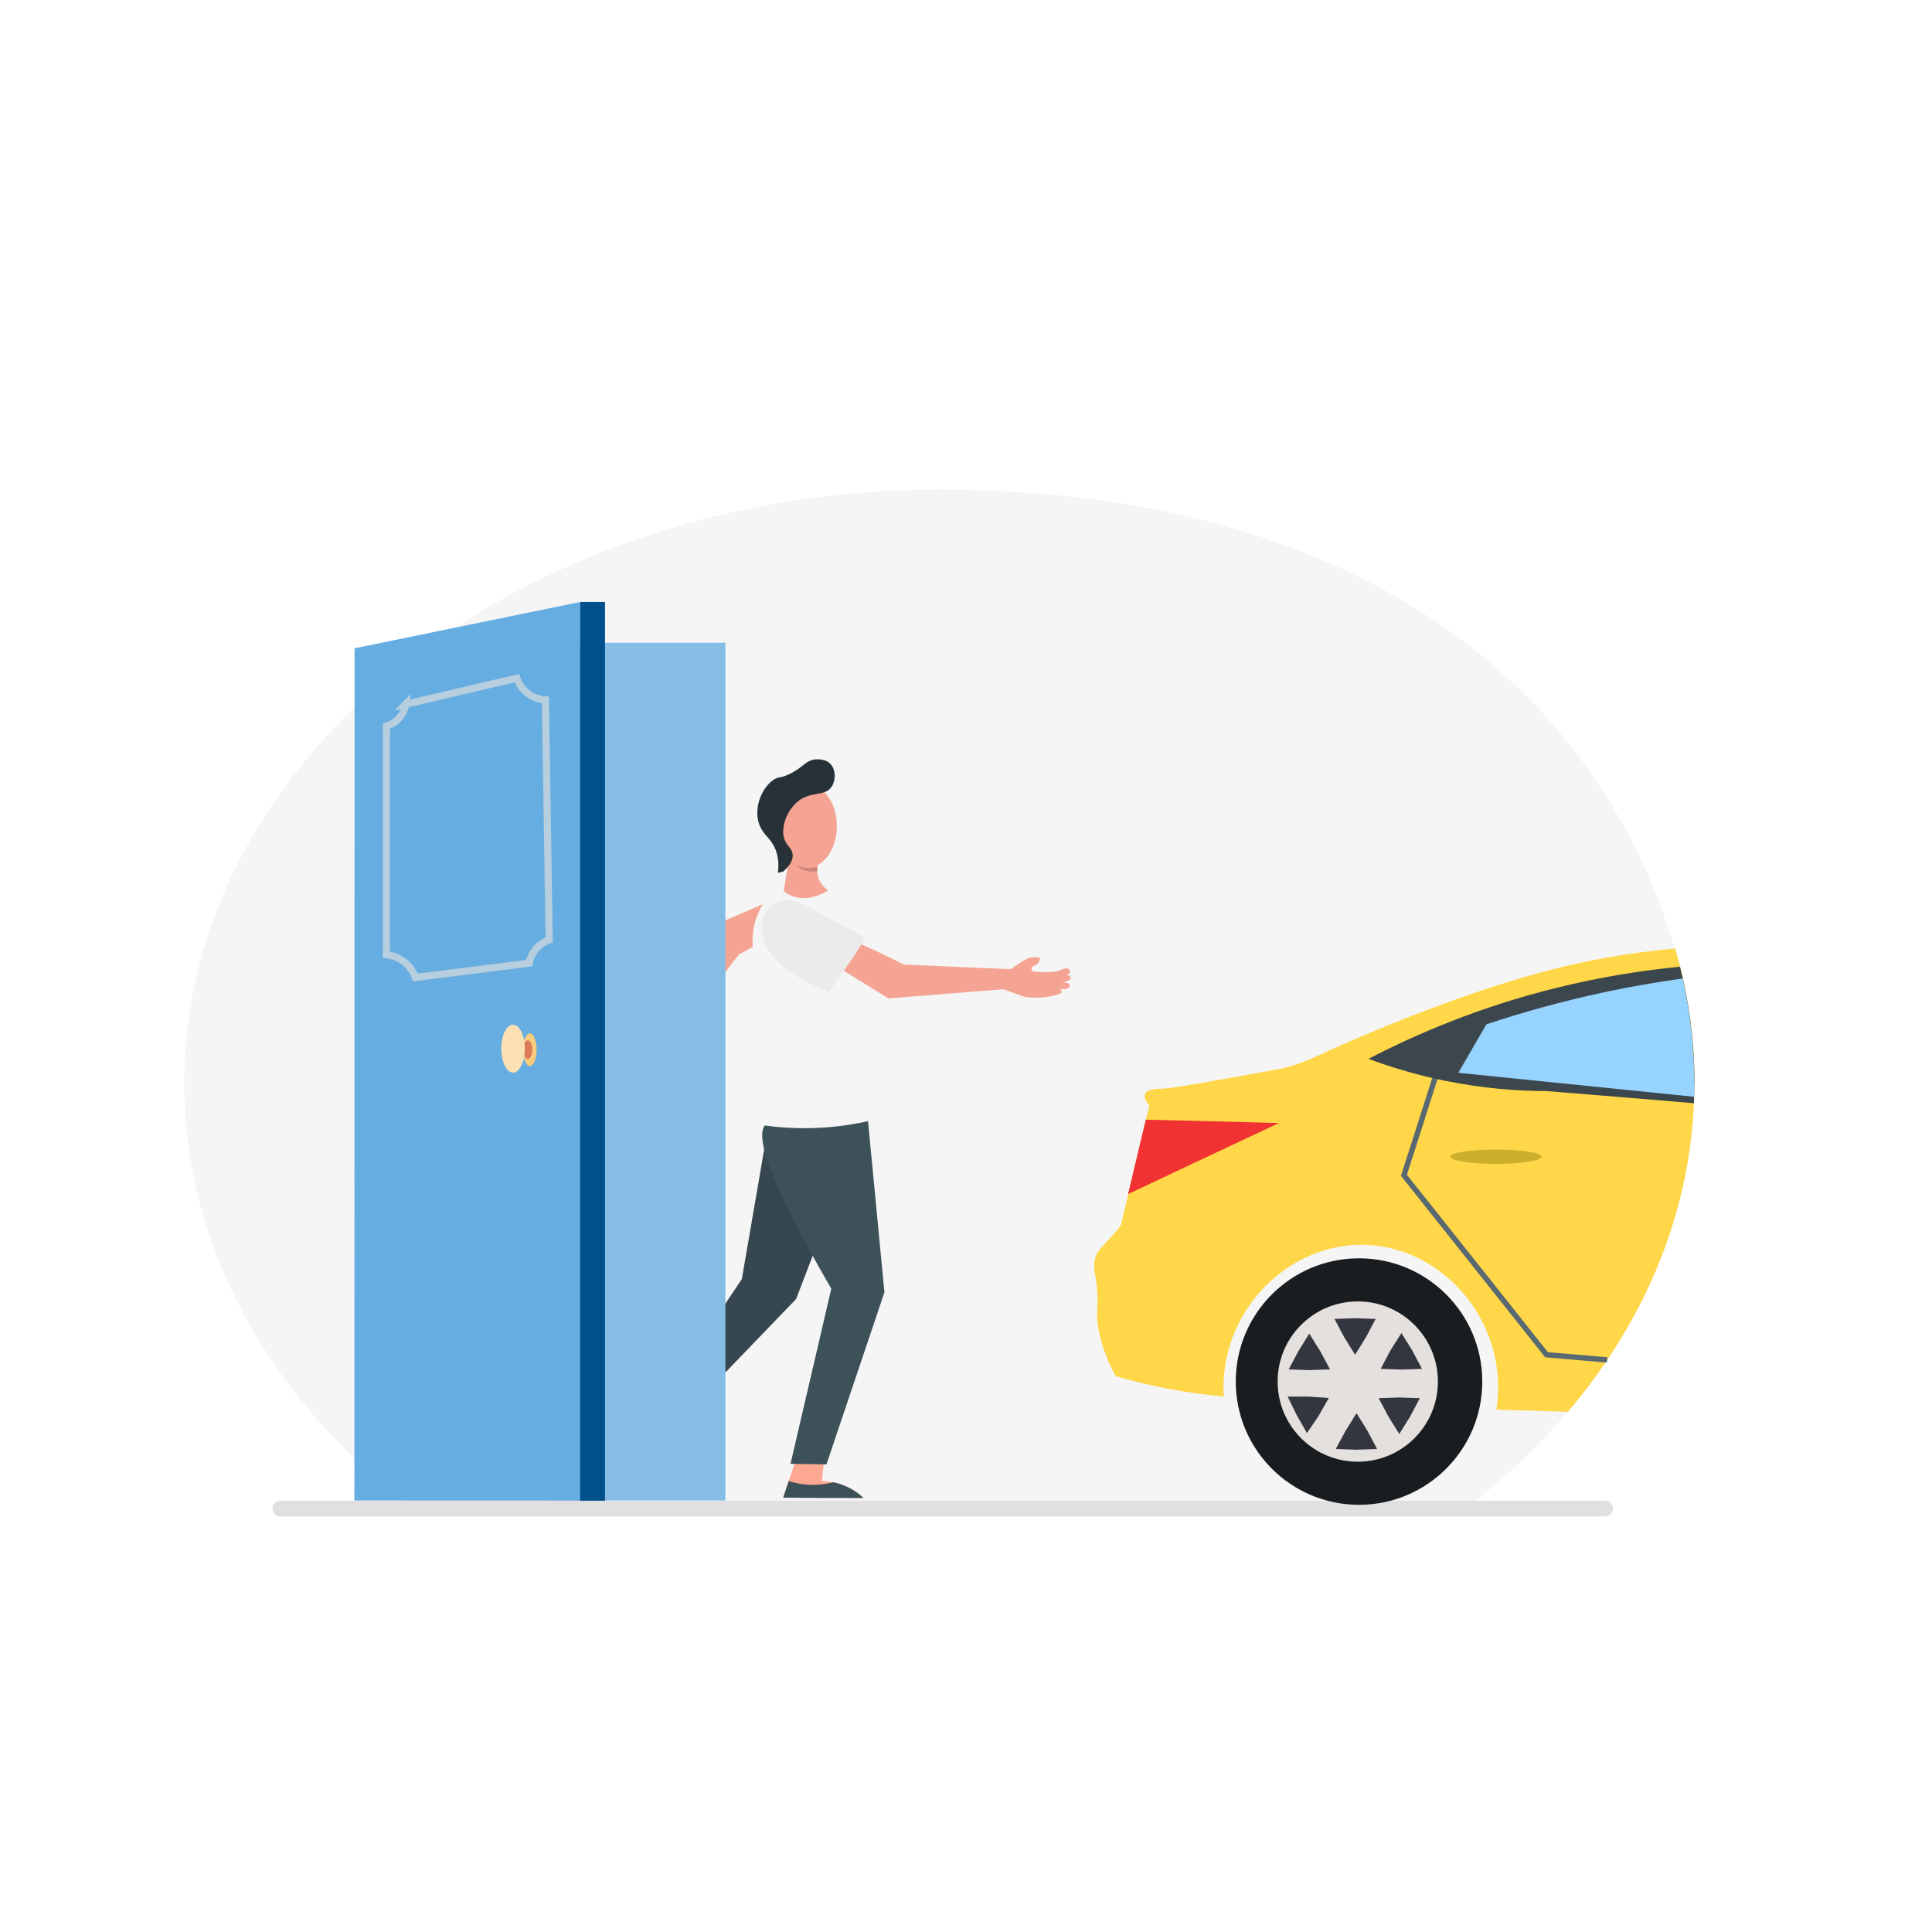 <?xml version="1.0" encoding="UTF-8"?>
<svg xmlns="http://www.w3.org/2000/svg" version="1.1" viewBox="0 0 1080 1080">
  <defs>
    <style>
      .cls-1 {
        fill: #00508c;
      }

      .cls-2 {
        fill: #37474f;
      }

      .cls-3 {
        fill: #e3e0de;
      }

      .cls-4 {
        fill: #da7a5a;
      }

      .cls-5 {
        fill: #f5a392;
      }

      .cls-6 {
        fill: #66ade1;
      }

      .cls-7 {
        stroke: #b6cedd;
        stroke-width: 4px;
      }

      .cls-7, .cls-8 {
        fill: none;
        stroke-miterlimit: 10;
      }

      .cls-9 {
        fill: #263238;
      }

      .cls-10 {
        fill: #e0e0e0;
      }

      .cls-11 {
        fill: #85bde6;
      }

      .cls-12 {
        fill: #3d5159;
      }

      .cls-13 {
        fill: #ffd748;
      }

      .cls-14 {
        fill: #33363e;
      }

      .cls-8 {
        stroke: #596972;
        stroke-width: 3px;
      }

      .cls-15 {
        fill: #191d20;
      }

      .cls-16 {
        fill: #96d3fe;
      }

      .cls-17 {
        fill: #ffa891;
      }

      .cls-18 {
        fill: #ebebeb;
      }

      .cls-19 {
        fill: #ce867a;
      }

      .cls-20 {
        fill: #f5f5f5;
      }

      .cls-21 {
        fill: #f13232;
      }

      .cls-22 {
        fill: #fbe0b3;
      }

      .cls-23 {
        fill: #ccaf2d;
      }

      .cls-24 {
        fill: #3c464d;
      }

      .cls-25 {
        fill: #f7cc7c;
      }
    </style>
  </defs>
  <!-- Generator: Adobe Illustrator 28.6.0, SVG Export Plug-In . SVG Version: 1.2.0 Build 709)  -->
  <g>
    <g id="Layer_1">
      <path class="cls-20" d="M947.1,605.4c0,2.6,0,5.1-.1,7.7,0,1.2,0,2.4-.1,3.6-2.2,51.8-19.5,100.5-48.5,143.6-6.7,9.9-14,19.6-21.9,28.9-15.2,17.9-32.5,34.5-51.6,49.7-3.8,3-7.7,6-11.6,8.8H236.9c-3.9-2.9-7.8-5.8-11.6-8.8-75.6-59.9-122.3-142.4-122.3-233.5,0-183.2,189-331.7,422-331.7s367.8,109.5,411.2,256.5c1,3.3,1.9,6.7,2.8,10,.6,2.2,1.1,4.5,1.6,6.7,4.3,19,6.5,38.5,6.5,58.4Z"/>
      <path class="cls-5" d="M436.5,501.2c-11.3,4.8-22.6,9.7-33.9,14.5-10.9,18.5-21.8,37.1-32.7,55.6-3.4,2.4-6.9,4.9-10.3,7.3-1.5,1.5-3,3.4-4.5,5.7-2.9,4.4-4.6,8.7-5.5,12,.3.5.7,1.1,1.3,1.2.6,0,1.1-.5,1.2-.4.2.2-2.6,2.2-2.4,4.4,0,0,.1,1.2.9,1.5.6.2,1.2-.2,1.5-.4.9-.6,1.3-1.5,1.5-2-.1.8-.2,1.7-.3,2.5-.1,1.3-.5,1.9-.2,2.4.3.4.9.6,1.3.5,1.1,0,2.2-1.6,2.6-3.8-1.3,2.5-1.3,4.6-.4,5.3.4.3.9.3,1.4.2,1.6-.5,2.1-3.3,2.3-4,.5-2.4,2.3-6.4,8.1-13.1,1.3-.2,1.9.1,2.1.4.8.9-.4,2.3.1,4.5,0,.2.6,2.2,1.6,2.4,1.4.2,3-3,3.6-4.7.3-.7.7-2.2.8-8.1,0-1.7,0-3.1,0-4,12.1-15.8,24.2-31.7,36.4-47.5,5.3-2.8,10.9-5.9,16.5-9.2,4-2.4,7.8-4.7,11.4-7.1-1.4-5.4-2.9-10.8-4.3-16.2Z"/>
      <path class="cls-2" d="M430.2,625c-5.2,30-10.3,60-15.5,90-8.7,13-17.5,26.1-26.2,39.1,1.5,8.7,3,17.5,4.4,26.2,17.4-18,34.7-36.1,52.1-54.1,6.5-16.8,12.9-33.6,19.4-50.4-1.4-17.4-2.7-34.7-4.1-52.1-10,.4-20.1.8-30.1,1.2Z"/>
      <rect class="cls-11" x="306.9" y="359.3" width="98.6" height="479.5"/>
      <path class="cls-10" d="M901.7,843.3c0,1.2-.5,2.3-1.3,3.1s-1.9,1.3-3.1,1.3H156.7c-2.4,0-4.4-2-4.4-4.4s.5-2.3,1.3-3.1c.8-.8,1.9-1.3,3.1-1.3h740.6c2.4,0,4.4,2,4.4,4.4Z"/>
      <polygon class="cls-6" points="325.2 838.8 198.1 838.8 198.2 362.4 324.3 336.5 325.2 838.8"/>
      <rect class="cls-1" x="324.3" y="336.5" width="13.9" height="502.4"/>
      <path class="cls-7" d="M226.7,393.7c20.7-4.9,41.4-9.7,62.2-14.6.5,1.5,2.1,5.5,6.3,8.6,4,3,8.1,3.5,9.7,3.6.7,44.7,1.4,89.4,2.1,134.1-1.5.5-4.1,1.7-6.5,4.1-3.4,3.4-4.4,7.3-4.7,8.9-21.2,2.7-42.4,5.4-63.6,8-.6-1.7-1.9-4.6-4.6-7.3-4.5-4.4-9.8-5.2-11.6-5.4,0-42.6,0-85.2,0-127.8,1.4-.4,4.2-1.5,6.7-4.1,3.1-3.2,3.9-6.8,4.1-8.2Z"/>
      <ellipse class="cls-25" cx="296.2" cy="586.8" rx="3.8" ry="9.2"/>
      <path class="cls-17" d="M482.7,837.4c-15,0-30-.1-44.9-.2,1-3.1,2.1-6.2,3.1-9.3,1.2-3.7,2.5-7.3,3.7-11,5.4-.5,10.7-1,16.1-1.5-.4,4.2-.8,8.4-1.2,12.6,1.6,0,3.7.2,6.2.6,2.1.4,4.4,1,6.8,2.1,4.8,2,8.2,4.8,10.2,6.7Z"/>
      <path class="cls-12" d="M482.7,837.4c-15,0-30-.1-44.9-.2,1-3.1,2.1-6.2,3.1-9.3,3,1,6.7,1.8,11,2.1,5.6.3,10.3-.5,13.8-1.4,2.1.4,4.4,1,6.8,2.1,4.8,2,8.2,4.8,10.2,6.7Z"/>
      <ellipse class="cls-4" cx="295" cy="586.8" rx="2.6" ry="5.2"/>
      <path class="cls-12" d="M428.4,628.1c3.9-3.2,11.2.8,31.7-.3,10.4-.5,19-2.1,24.9-3.4,3.1,32.7,6.3,65.3,9.4,98-10.8,32.1-21.6,64.1-32.4,96.2-6.7-.1-13.4-.2-20.1-.3l22.8-97.9c-38.4-66.1-42.4-87.2-36.3-92.3Z"/>
      <ellipse class="cls-22" cx="286.8" cy="586.2" rx="6.6" ry="13.4"/>
      <path class="cls-20" d="M487.1,626.3c-8.8,2.1-19.8,3.9-32.4,4.3-10.5.3-19.9-.4-27.7-1.5,5-16.8,5.1-30,4.4-38.6-1.4-17.7-6.8-23.6-9.9-50.7-1.4-12.8-1.5-22.2,3.4-31.5,1.8-3.5,5.4-10,12.9-13.3,4.3-1.8,8.5-2.1,12.1-1.6,3.4.6,10.6,2.3,17.5,8,8.1,6.8,11,15.1,11.9,18.4,0,0,0,0,0,0,5.9,14.3,6.6,29.3,7,43.1.8,24.7.9,46.1.8,63.3Z"/>
      <path class="cls-5" d="M465.3,538.7c10.4,6.5,20.9,12.9,31.3,19.4,21.4-1.7,42.9-3.4,64.3-5.1,4,1.4,7.9,2.9,11.9,4.3,2.1.3,4.5.5,7.2.4,5.3-.1,9.8-1.2,13-2.4.3-.5.5-1.2.3-1.7-.3-.5-1-.6-1-.8,0-.3,3.3.9,5-.6,0,0,.9-.8.7-1.6-.1-.6-.8-.9-1.2-1-1-.4-2-.2-2.5,0,.7-.4,1.5-.8,2.2-1.2,1.1-.6,1.8-.6,2-1.2.2-.5,0-1.1-.3-1.4-.7-.9-2.6-.9-4.6,0,2.8-.4,4.6-1.6,4.6-2.7,0-.5-.3-1-.7-1.3-1.3-1-3.9.1-4.6.4-2.3,1-6.6,1.8-15.4.9-.9-1-1-1.6-.9-2,.3-1.1,2.1-1,3.6-2.7.2-.2,1.5-1.7,1.1-2.6-.6-1.2-4.2-.7-5.9-.3-.7.2-2.2.7-7.1,4-1.4.9-2.5,1.8-3.3,2.3-19.9-.9-39.9-1.7-59.8-2.6-5.3-2.8-11-5.5-17-8.3-4.2-1.9-8.3-3.7-12.3-5.3-3.6,4.3-7.2,8.5-10.8,12.8Z"/>
      <path class="cls-18" d="M436.2,503.7c-.9.2-4.1,1.1-6.6,3.8-4.5,4.8-3.6,11.9-3.2,15.1,1.4,11.6,15.9,23.9,36.9,31.9,3.2-4.4,6.5-9,9.8-13.8,3.9-5.6,7.5-11.2,10.9-16.6-13.1-6.6-22.6-11.8-30.2-16.1-4.3-2.4-10.7-6.2-17.5-4.3Z"/>
      <path class="cls-19" d="M587.7,546.7c0,0,1.4.3,3,0,1-.2,1.8-.5,2.4-.8-.6.2-1.4.4-2.4.6-1.8.3-3,.2-3,.2Z"/>
      <path class="cls-19" d="M588.1,550.2c0,0,1.4.3,3,0,1-.2,1.8-.5,2.4-.8-.6.2-1.4.4-2.4.6-1.8.3-3,.2-3,.2Z"/>
      <path class="cls-5" d="M462.9,497.7c-1.5,1-9.9,6.4-19.1,3.5-2.4-.8-4.3-1.9-5.7-3.1,1.1-6.4,2.1-12.9,3.2-19.3,5.7.4,11.3.8,16.9,1.2-.2.5-1,2.1-1.3,4.4-.1.8-.2,1.7-.1,2.6,0,1.3.3,2.8.9,4.2,1.4,3.7,4.1,5.8,5.2,6.5Z"/>
      <path class="cls-19" d="M586.4,553.7c0,0,1.4.3,3,0,1-.2,1.8-.5,2.4-.8-.6.2-1.4.4-2.4.6-1.8.3-3,.2-3,.2Z"/>
      <ellipse class="cls-5" cx="451.6" cy="461.8" rx="16.2" ry="23.1"/>
      <path class="cls-9" d="M437.5,487.4c2.6-2.1,5.8-5.5,5.6-9.4-.1-3.6-2.9-4.7-4.4-8.3-2.7-6.5,1-16.1,6.7-21.2,7.7-6.8,16.1-2.7,19.8-9.2,2.1-3.7,1.9-9.2-1-12.3-2.9-3-7.6-2.5-8.4-2.5-5.6.6-6.7,4.5-14.7,8.3-5.1,2.4-5.3,1.1-8.2,2.8-6.8,4.2-11.3,15-8.9,23.9,2.1,7.9,8.3,9,10.5,18.6.9,4.1.7,7.6.3,9.8.9-.2,1.8-.4,2.7-.6Z"/>
      <path class="cls-19" d="M456.9,484.4c-.1.8-.2,1.7-.1,2.6-1.2.2-2.8.4-4.6.1-3.6-.5-6-2.4-7-3.3,1.3.6,3.3,1.2,5.8,1.4,2.4.1,4.4-.3,6-.8Z"/>
      <g>
        <path class="cls-13" d="M947.1,605.4c0,2.6,0,5.1-.1,7.7,0,1.2,0,2.4-.1,3.6-2.2,51.8-19.5,100.5-48.5,143.6-6.7,9.9-14,19.6-21.9,28.9-13.3-.4-26.7-.8-40-1.2,7.5-47.7-28.8-90.4-72.7-92.1-43.4-1.7-82.6,37.1-79.7,84.8-9.3-.9-19.5-2.2-30.3-4.2-10.9-2.1-20.9-4.5-30-7.2-5-8.8-7.5-16.6-8.8-22-3.8-14.9.4-15.1-2.7-34-.6-3.3-1.4-7.7.7-12.1,1.2-2.5,2.6-3.6,7.2-8.7,2.7-3.1,4.9-5.6,6.3-7.3,1.4-5.9,2.8-11.8,4.2-17.7,3.3-13.9,6.6-27.7,9.9-41.6.6-2.6,1.2-5.2,1.9-7.8-1.5-1.9-3.3-4.6-2.4-6.6,1.3-3,7.5-2.9,9.4-2.9,4.5,0,24.1-3.5,63.3-10.6,15.1-2.7,19.4-6.3,47.2-18.2,12.8-5.5,62.2-26.3,108.1-38,16.9-4.3,39.9-9,68.3-11.6,1,3.3,1.9,6.7,2.8,10,.6,2.2,1.1,4.5,1.6,6.7,4.3,19,6.5,38.5,6.5,58.4Z"/>
        <path class="cls-21" d="M715.1,627.7c-28.2,13.2-56.3,26.5-84.5,39.8,3.3-13.9,6.6-27.7,9.9-41.6,24.8.6,49.7,1.2,74.5,1.9Z"/>
        <circle class="cls-15" cx="759.7" cy="772.3" r="68.9"/>
        <circle class="cls-3" cx="759" cy="772.3" r="44.8"/>
        <polygon class="cls-14" points="743.5 765.5 731.9 765.9 720.4 765.5 725.8 755.3 731.9 745.5 738 755.3 743.5 765.5"/>
        <polygon class="cls-14" points="757.5 757.3 751.4 747.5 746 737.3 757.5 736.9 769 737.3 763.6 747.5 757.5 757.3"/>
        <polygon class="cls-14" points="771.8 765.2 777.2 755 783.4 745.2 789.5 755 794.9 765.2 783.4 765.6 771.8 765.2"/>
        <polygon class="cls-14" points="770.7 781.6 782.2 781.2 793.7 781.6 788.3 791.8 782.2 801.6 776.1 791.8 770.7 781.6"/>
        <polygon class="cls-14" points="746.7 810 752.2 799.8 758.3 790 764.4 799.8 769.8 810 758.3 810.4 746.7 810"/>
        <path class="cls-8" d="M898.4,760.2c-11.3-1-22.6-1.9-33.9-2.9-26.5-33.4-53.1-66.9-79.7-100.3,5.8-18,11.6-36.1,17.3-54.1.4-1.1.7-2.2,1.1-3.3"/>
        <polygon class="cls-14" points="719.8 780.7 731.3 780.7 742.8 781.5 737.1 791.5 730.6 801.1 724.9 791.1 719.8 780.7"/>
        <path class="cls-24" d="M947.1,605.4c0,2.6,0,5.1-.1,7.7,0,1.2,0,2.4-.1,3.6-27.5-2.3-55.1-4.6-82.6-6.8-15.9,0-35.2-1.4-56.8-5.8-1.8-.4-3.5-.7-5.2-1.1-14.1-3.2-26.6-7.1-37.3-11.1,26.6-13.8,62-29.1,105.5-39.8,24.8-6.1,48-9.7,68.6-11.7.6,2.2,1.1,4.5,1.6,6.7,4.3,19,6.5,38.5,6.5,58.4Z"/>
        <path class="cls-16" d="M947.1,605.4c0,2.6,0,5.1-.1,7.7-43.9-4.5-87.8-8.9-131.8-13.4,5.2-9,10.4-18,15.7-27.1,19.5-6.5,41.5-12.7,65.7-17.9,15.4-3.3,30.1-5.8,44-7.7,4.3,19,6.5,38.5,6.5,58.4Z"/>
        <ellipse class="cls-23" cx="836.2" cy="646.6" rx="25.5" ry="4"/>
      </g>
    </g>
  </g>
</svg>